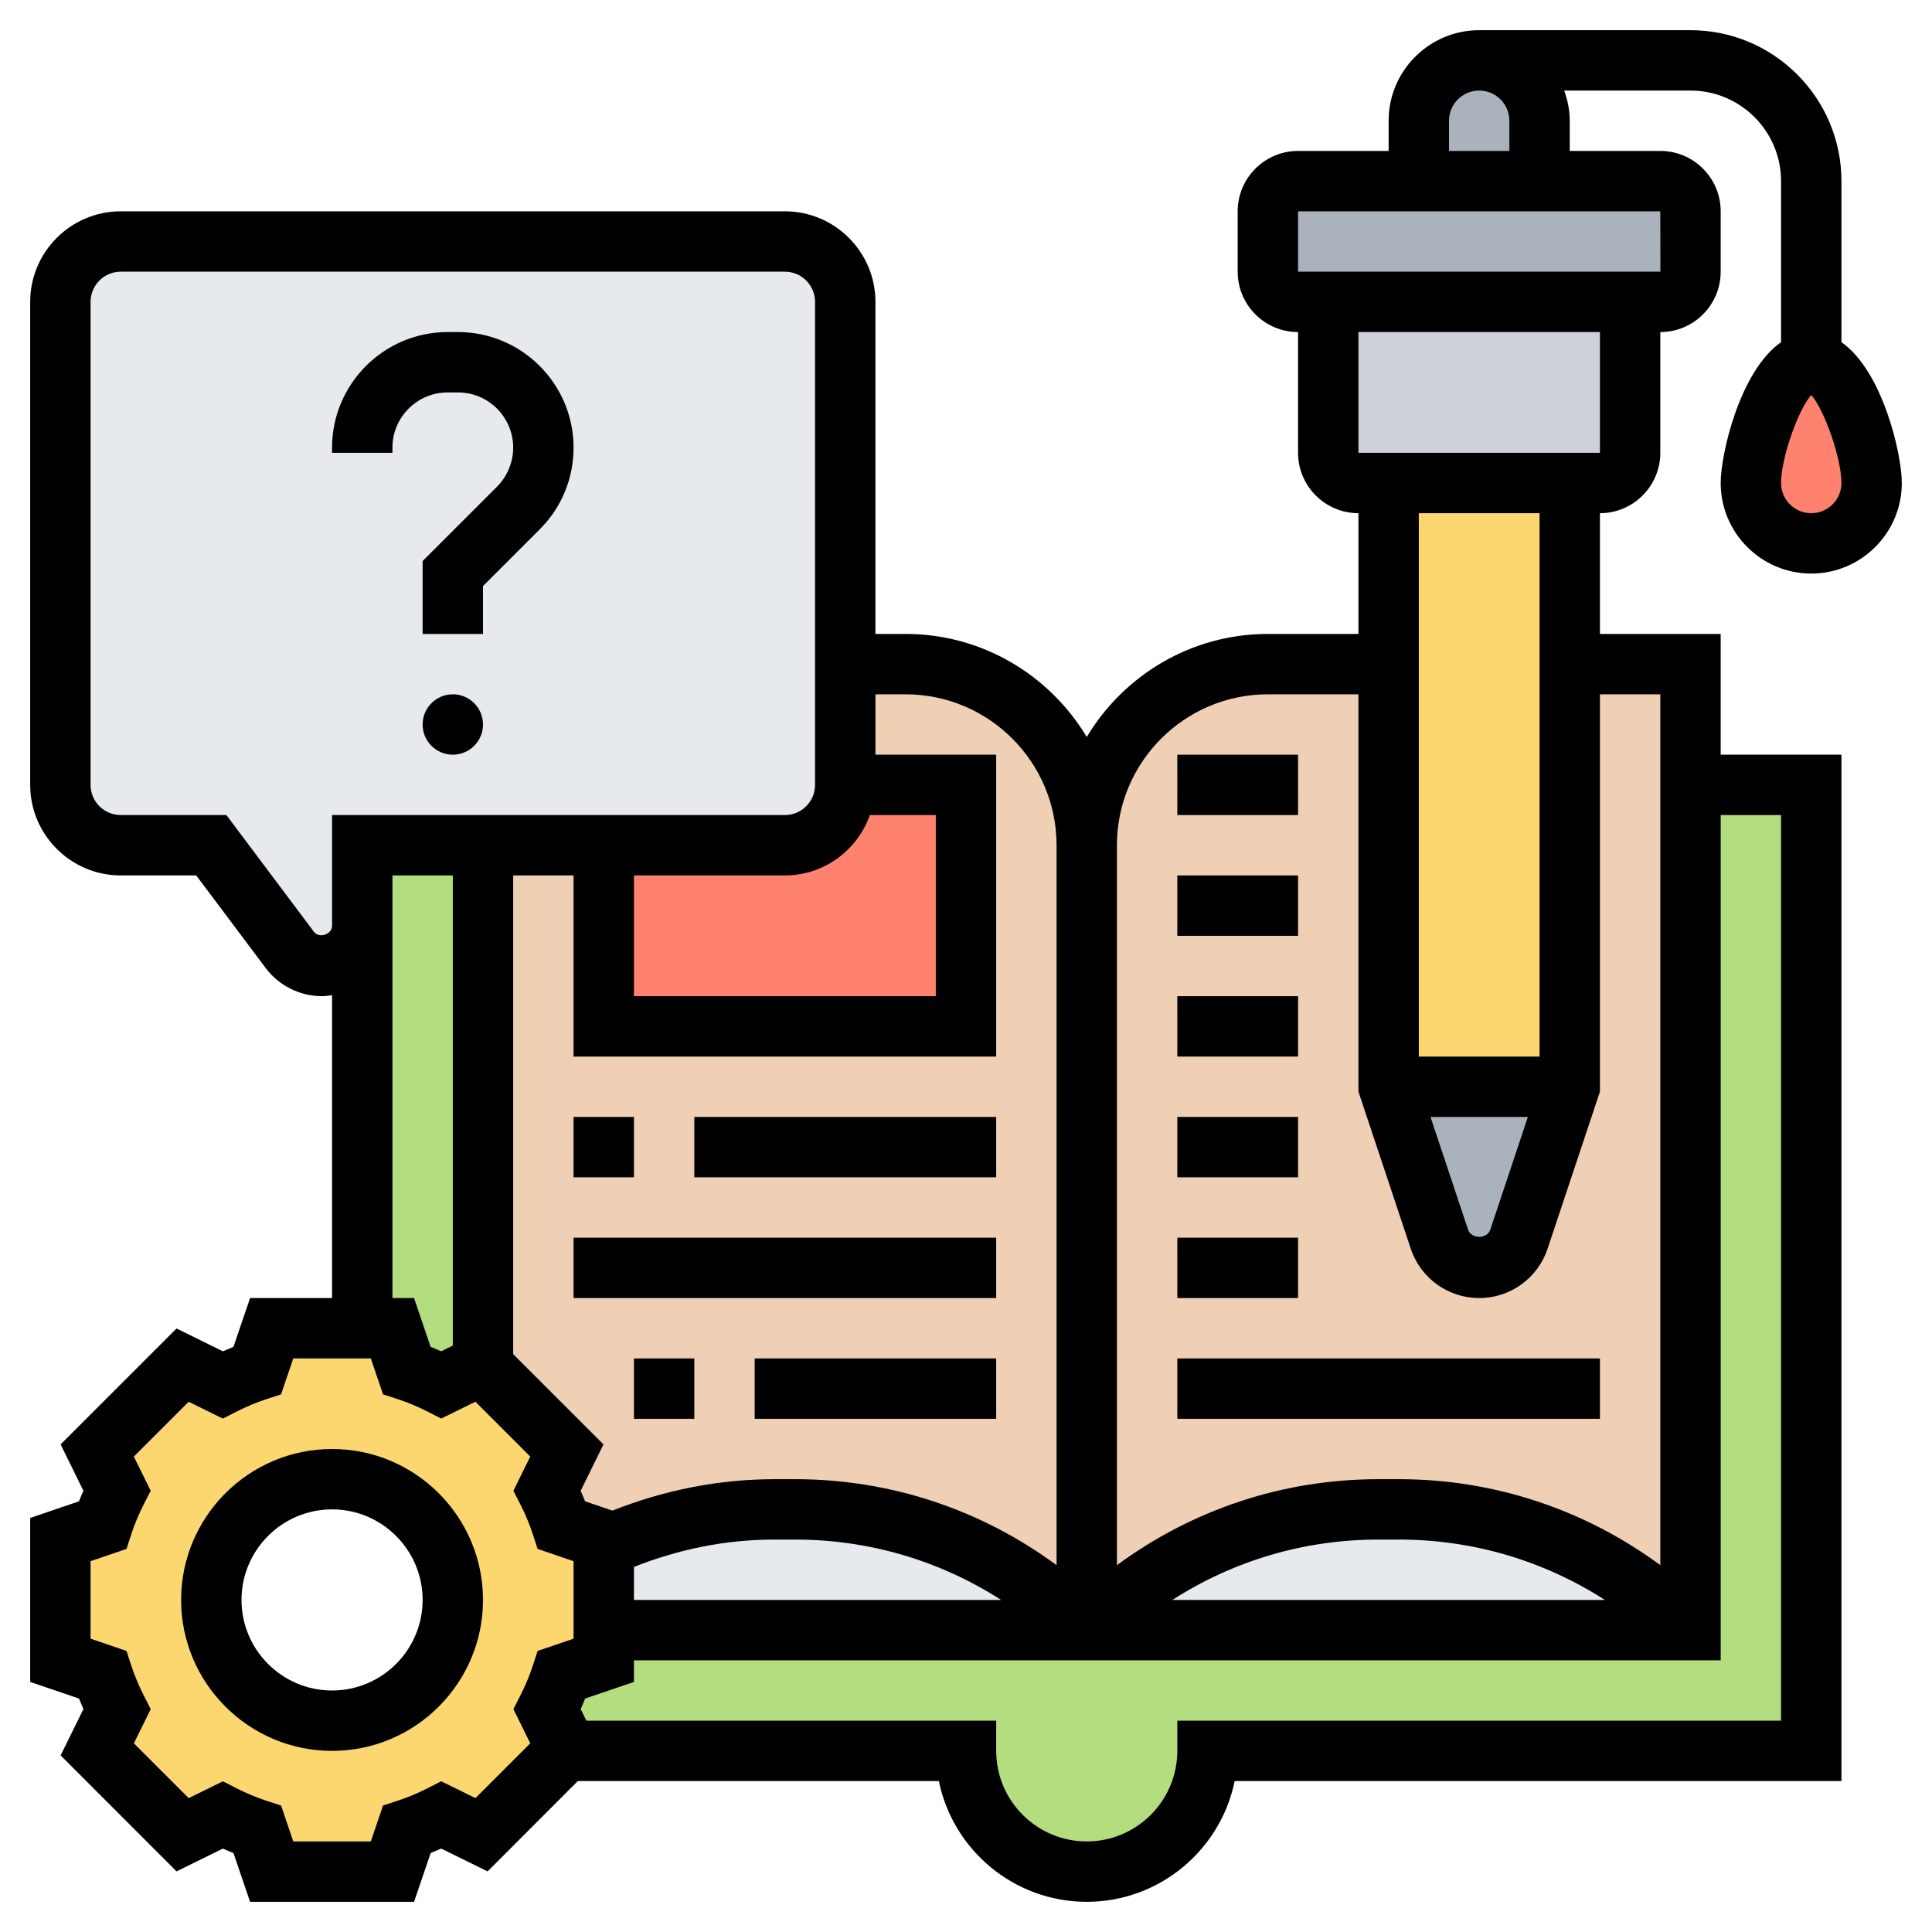 <svg id="Layer_5" enable-background="new 0 0 64 64" height="512" viewBox="0 0 64 64" width="512" xmlns="http://www.w3.org/2000/svg"><g><g><g><path d="m16 42v3.27l-.05-.05-1.33.65c-.36-.18-.75-.35-1.15-.48l-.47-1.39h-1v-13.33-.67-2h4z" fill="#b4dd7f"/></g><g><path d="m60 26v32h-20c0 1.1-.45 2.1-1.17 2.83-.73.72-1.73 1.17-2.83 1.17s-2.1-.45-2.83-1.17c-.72-.73-1.17-1.73-1.17-2.83h-13.27l.05-.05-.65-1.33c.18-.36.35-.75.48-1.15l1.39-.47v-1h16 20v-28z" fill="#b4dd7f"/></g><g><path d="m42 22c-3.31 0-6 2.69-6 6v14 12c2.56-2.56 6.03-4 9.66-4h.68c3.63 0 7.1 1.44 9.66 4v-28-4z" fill="#f0d0b4"/></g><g><path d="m30 22h-2v4c0 1.105-.895 2-2 2h-6-4v14 3.27l2.78 2.78-.65 1.33c.18.36.35.75.48 1.15l1.39.47v.23c1.76-.8 3.69-1.23 5.66-1.23h.68c3.63 0 7.1 1.44 9.66 4v-12-14c0-3.314-2.686-6-6-6z" fill="#f0d0b4"/></g><g><path d="m28 22v4c0 1.1-.9 2-2 2h-6-4-4v2 .67c0 .73-.6 1.33-1.33 1.33-.42 0-.82-.2-1.07-.53l-2.6-3.47h-3c-1.1 0-2-.9-2-2v-16c0-1.1.9-2 2-2h22c1.1 0 2 .9 2 2z" fill="#e6e9ed"/></g><g><path d="m60 12c1.1 0 2 2.9 2 4s-.9 2-2 2-2-.9-2-2 .9-4 2-4z" fill="#ff826e"/></g><g><path d="m56 7v2c0 .55-.45 1-1 1h-1-10-1c-.55 0-1-.45-1-1v-2c0-.55.45-1 1-1h4 4 4c.55 0 1 .45 1 1z" fill="#aab2bd"/></g><g><path d="m56 54h-20c2.56-2.56 6.03-4 9.66-4h.68c3.63 0 7.1 1.44 9.66 4z" fill="#e6e9ed"/></g><g><path d="m54 10v5c0 .55-.45 1-1 1h-1-6-1c-.55 0-1-.45-1-1v-5z" fill="#ccd1d9"/></g><g><path d="m52 22v14h-6v-14-6h6z" fill="#fcd770"/></g><g><path d="m52 36-1.68 5.05c-.19.57-.72.95-1.32.95s-1.13-.38-1.32-.95l-1.68-5.05z" fill="#aab2bd"/></g><g><path d="m51 4v2h-4v-2c0-.55.22-1.05.59-1.41.36-.37.86-.59 1.41-.59 1.1 0 2 .9 2 2z" fill="#aab2bd"/></g><g><path d="m36 54h-16v-2.77c1.76-.8 3.69-1.23 5.66-1.23h.68c3.63 0 7.1 1.44 9.66 4z" fill="#e6e9ed"/></g><g><path d="m32 26v8h-12v-6h6c1.1 0 2-.9 2-2z" fill="#ff826e"/></g><g><path d="m20 54v1l-1.39.47c-.13.4-.3.79-.48 1.15l.65 1.33-.05.05-2.78 2.78-1.33-.65c-.36.18-.75.35-1.15.48l-.47 1.39h-4l-.47-1.39c-.4-.13-.79-.3-1.15-.48l-1.33.65-2.83-2.83.65-1.33c-.18-.36-.35-.75-.48-1.15l-1.39-.47v-4l1.39-.47c.13-.4.3-.79.48-1.15l-.65-1.33 2.83-2.83 1.33.65c.36-.18.75-.35 1.15-.48l.47-1.39h3 1l.47 1.39c.4.13.79.3 1.15.48l1.33-.65.05.05 2.78 2.78-.65 1.33c.18.36.35.75.48 1.15l1.39.47v.23zm-5-1c0-2.21-1.79-4-4-4s-4 1.79-4 4 1.79 4 4 4 4-1.79 4-4z" fill="#fcd770"/></g></g><g><path d="m11 48c-2.757 0-5 2.243-5 5s2.243 5 5 5 5-2.243 5-5-2.243-5-5-5zm0 8c-1.654 0-3-1.346-3-3s1.346-3 3-3 3 1.346 3 3-1.346 3-3 3z"/><path d="m57 16c0 1.654 1.346 3 3 3s3-1.346 3-3c0-.956-.632-3.708-2-4.665v-5.335c0-2.757-2.243-5-5-5h-7c-1.654 0-3 1.346-3 3v1h-3c-1.103 0-2 .897-2 2v2c0 1.103.897 2 2 2v4c0 1.103.897 2 2 2v4h-3c-2.548 0-4.775 1.373-6 3.413-1.225-2.04-3.452-3.413-6-3.413h-1v-11c0-1.654-1.346-3-3-3h-22c-1.654 0-3 1.346-3 3v16c0 1.654 1.346 3 3 3h2.5l2.3 3.066c.438.585 1.136.934 1.867.934.114 0 .223-.018.333-.034v10.034h-2.716l-.551 1.617c-.116.046-.233.095-.35.146l-1.535-.755-3.84 3.84.755 1.535c-.052.116-.101.233-.146.35l-1.617.551v5.432l1.617.551c.046.116.095.233.146.35l-.755 1.533 3.84 3.842 1.535-.755c.116.052.233.101.35.146l.551 1.617h5.432l.551-1.617c.116-.046.233-.095.35-.146l1.535.755 2.989-2.992h11.96c.465 2.279 2.484 4 4.899 4s4.435-1.721 4.899-4h20.101v-34h-4v-4h-4v-4c1.103 0 2-.897 2-2v-4c1.103 0 2-.897 2-2v-2c0-1.103-.897-2-2-2h-3v-1c0-.352-.072-.686-.184-1h4.184c1.654 0 3 1.346 3 3v5.335c-1.368.957-2 3.709-2 4.665zm-27 7c2.757 0 5 2.243 5 5v23.848c-2.498-1.84-5.497-2.848-8.657-2.848h-.686c-1.857 0-3.656.364-5.371 1.041l-.904-.308c-.046-.116-.095-.233-.146-.35l.755-1.535-2.991-2.991v-15.857h2v6h14v-10h-4v-2zm-9 28.907c1.487-.59 3.047-.907 4.657-.907h.686c2.456 0 4.802.703 6.82 2h-12.163zm7.816-24.907h2.184v6h-10v-4h5c1.302 0 2.402-.839 2.816-2zm-18.417 3.867-2.899-3.867h-3.5c-.552 0-1-.448-1-1v-16c0-.552.448-1 1-1h22c.552 0 1 .448 1 1v16c0 .552-.448 1-1 1h-15v3 .667c.001.288-.428.43-.601.2zm2.601-.2v-.667-1h2v15.575l-.384.189c-.116-.052-.233-.101-.35-.146l-.55-1.618h-.716zm4.654 24.498c-.108.334-.25.672-.419 1.005l-.228.446.558 1.133-1.816 1.816-1.133-.558-.446.228c-.333.169-.671.311-1.005.419l-.476.155-.405 1.191h-2.568l-.405-1.19-.476-.155c-.334-.108-.672-.25-1.005-.419l-.446-.228-1.133.558-1.816-1.816.558-1.133-.228-.447c-.169-.333-.311-.671-.419-1.005l-.156-.476-1.19-.405v-2.568l1.19-.405.155-.476c.108-.334.25-.672.419-1.005l.228-.446-.558-1.133 1.816-1.816 1.133.558.446-.228c.333-.169.671-.311 1.005-.419l.476-.155.406-1.191h2.568l.405 1.19.476.155c.334.108.672.25 1.005.419l.446.228 1.133-.558 1.816 1.816-.558 1.133.228.446c.169.333.311.671.419 1.005l.155.476 1.191.406v2.568l-1.19.405zm41.346-28.165v30h-20v1c0 1.654-1.346 3-3 3s-3-1.346-3-3v-1h-13.575l-.189-.384c.052-.116.101-.233.146-.35l1.618-.55v-.716h14 2 20v-28zm-20.163 26c2.018-1.297 4.364-2 6.82-2h.686c2.456 0 4.802.703 6.82 2zm16.163-30v28.848c-2.498-1.84-5.497-2.848-8.657-2.848h-.686c-3.16 0-6.159 1.008-8.657 2.848v-23.848c0-2.757 2.243-5 5-5h3v13.162l1.735 5.207c.327.976 1.237 1.631 2.265 1.631s1.938-.655 2.265-1.632l1.735-5.206v-13.162zm-7.613 14h3.226l-1.245 3.734c-.107.318-.629.317-.736.001zm3.613-2h-4v-18h4zm2-20h-8v-4h8zm2.002-6h-12.002v-2h12zm-5.002-5v1h-2v-1c0-.552.448-1 1-1s1 .448 1 1zm10 13c-.552 0-1-.448-1-1 0-.826.571-2.436 1-2.915.429.479 1 2.089 1 2.915 0 .552-.448 1-1 1z"/><path d="m39 45h14v2h-14z"/><path d="m39 25h4v2h-4z"/><path d="m39 29h4v2h-4z"/><path d="m39 33h4v2h-4z"/><path d="m39 37h4v2h-4z"/><path d="m39 41h4v2h-4z"/><path d="m19 37h2v2h-2z"/><path d="m23 37h10v2h-10z"/><path d="m19 41h14v2h-14z"/><path d="m21 45h2v2h-2z"/><path d="m25 45h8v2h-8z"/><path d="m13 14.828c0-1.008.82-1.828 1.828-1.828h.344c1.008 0 1.828.82 1.828 1.828 0 .481-.195.953-.535 1.293l-2.465 2.465v2.414h2v-1.586l1.879-1.879c.723-.722 1.121-1.684 1.121-2.707 0-2.11-1.718-3.828-3.828-3.828h-.344c-2.11 0-3.828 1.718-3.828 3.828v.172h2z"/><circle cx="15" cy="24" r="1"/></g></g></svg>